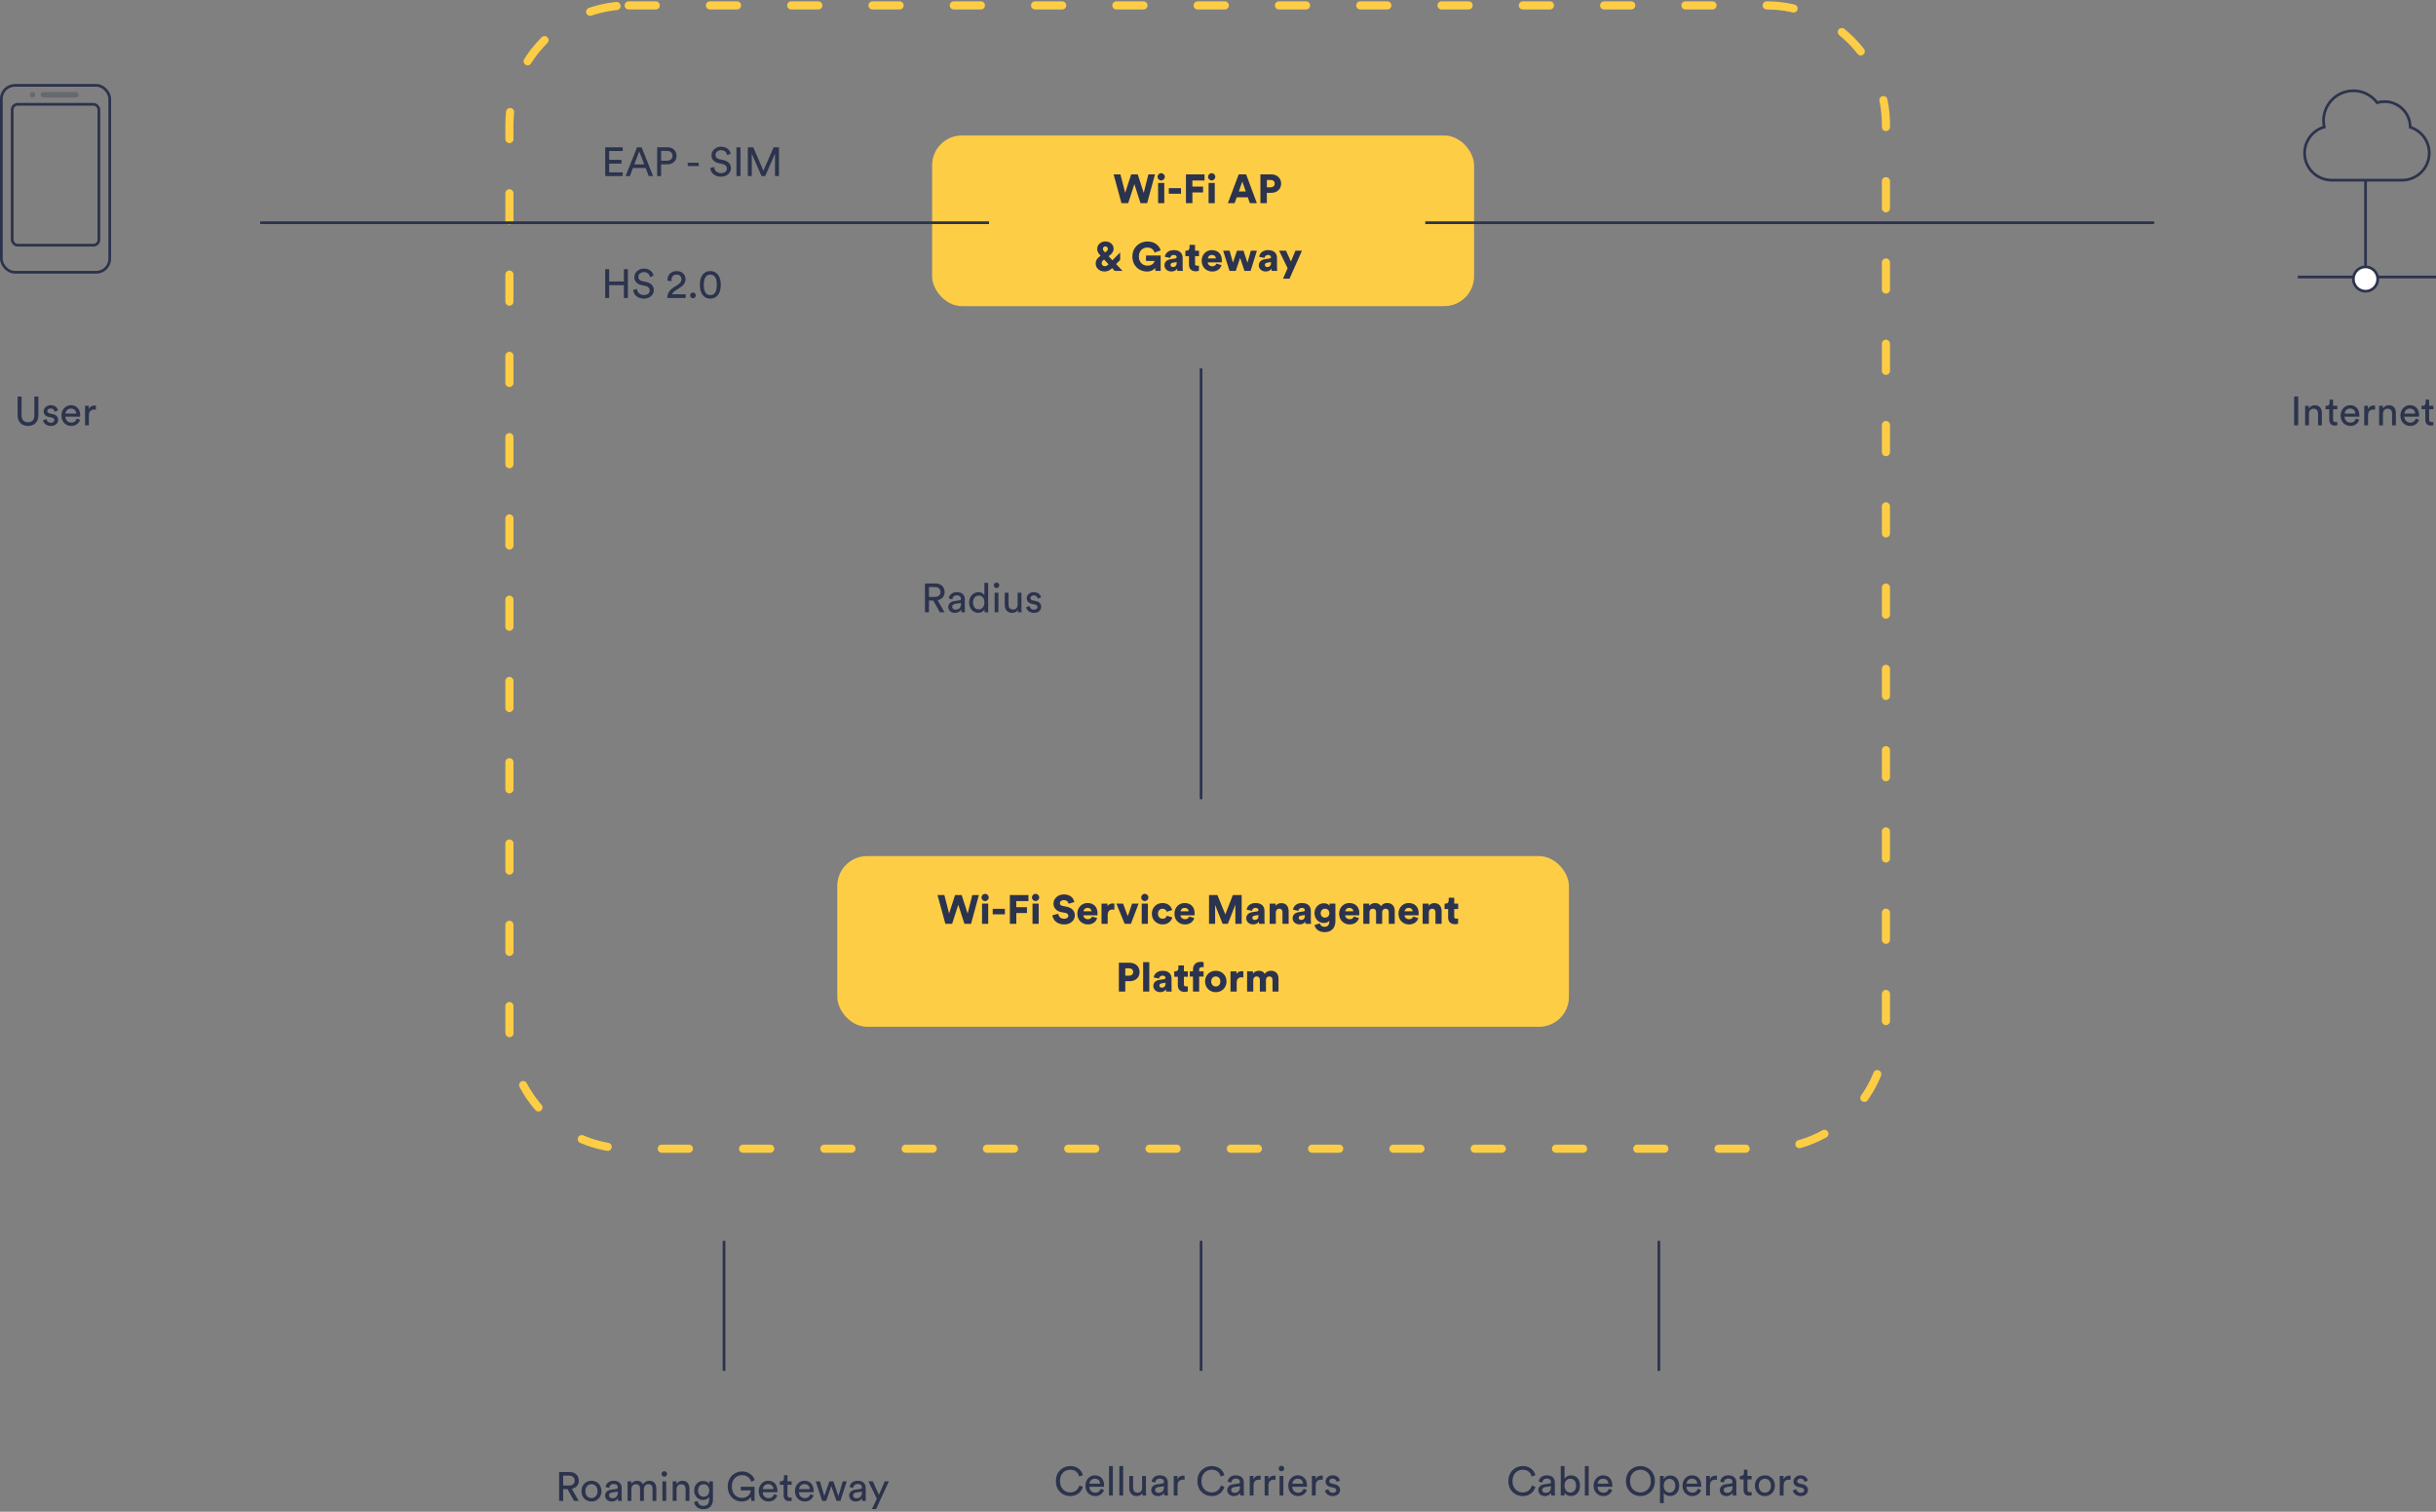 <?xml version="1.0" encoding="UTF-8"?>
<svg width="899px" height="558px" viewBox="0 0 899 558" version="1.1" xmlns="http://www.w3.org/2000/svg" xmlns:xlink="http://www.w3.org/1999/xlink">
    <rect x="0" y="0" width="899" height="558" fill="#808080" stroke="none"/>
    <!-- Generator: sketchtool 51.2 (57519) - http://www.bohemiancoding.com/sketch -->
    <title>32458153-5657-404F-9F2D-003D5EC97463</title>
    <desc>Created with sketchtool.</desc>
    <defs></defs>
    <g id="Page-1" stroke="none" stroke-width="1" fill="none" fill-rule="evenodd">
        <g id="Wiconnect-offerings-1-Wi-Fi-Access" transform="translate(-276, -881)">
            <g id="Group-4" transform="translate(277, 883)">
                <rect id="Rectangle-2" fill="#FECD46" fill-rule="nonzero" x="308" y="314" width="270" height="63" rx="11"></rect>
                <rect id="Rectangle-2" fill="#FECD46" fill-rule="nonzero" x="343" y="48" width="200" height="63" rx="11"></rect>
                <path d="M228.815,63 L222.35,63 L222.35,52.365 L228.815,52.365 L228.815,53.73 L223.82,53.73 L223.82,57 L228.35,57 L228.35,58.38 L223.82,58.38 L223.82,61.635 L228.815,61.635 L228.815,63 Z M238.43,63 L237.275,60.03 L232.565,60.03 L231.44,63 L229.865,63 L234.095,52.365 L235.79,52.365 L240.02,63 L238.43,63 Z M234.905,53.895 L233.09,58.665 L236.75,58.665 L234.905,53.895 Z M242.99,57.33 L245.12,57.33 C246.395,57.33 247.175,56.625 247.175,55.53 C247.175,54.405 246.395,53.685 245.12,53.685 L242.99,53.685 L242.99,57.33 Z M245.39,58.65 L242.99,58.65 L242.99,63 L241.52,63 L241.52,52.365 L245.39,52.365 C247.355,52.365 248.675,53.73 248.675,55.515 C248.675,57.315 247.355,58.65 245.39,58.65 Z M256.865,59.31 L252.8,59.31 L252.8,58.08 L256.865,58.08 L256.865,59.31 Z M268.67,54.78 L267.35,55.245 C267.23,54.48 266.585,53.43 265.1,53.43 C263.9,53.43 263.045,54.21 263.045,55.2 C263.045,55.965 263.51,56.55 264.41,56.745 L266,57.09 C267.77,57.48 268.76,58.59 268.76,60.075 C268.76,61.725 267.35,63.225 265.085,63.225 C262.52,63.225 261.305,61.575 261.11,60.06 L262.52,59.61 C262.625,60.795 263.465,61.89 265.07,61.89 C266.54,61.89 267.26,61.125 267.26,60.195 C267.26,59.43 266.735,58.77 265.67,58.545 L264.155,58.215 C262.64,57.885 261.56,56.895 261.56,55.305 C261.56,53.64 263.105,52.14 265.07,52.14 C267.47,52.14 268.43,53.625 268.67,54.78 Z M272.285,63 L270.785,63 L270.785,52.365 L272.285,52.365 L272.285,63 Z M286.475,63 L285.02,63 L285.02,54.72 L281.39,63 L280.04,63 L276.44,54.72 L276.44,63 L274.985,63 L274.985,52.365 L276.98,52.365 L280.73,61.02 L284.51,52.365 L286.475,52.365 L286.475,63 Z" id="EAP---SIM" fill="#2C334D"></path>
                <path d="M230.72,108 L229.25,108 L229.25,103.275 L223.82,103.275 L223.82,108 L222.35,108 L222.35,97.365 L223.82,97.365 L223.82,101.91 L229.25,101.91 L229.25,97.365 L230.72,97.365 L230.72,108 Z M240.2,99.78 L238.88,100.245 C238.76,99.48 238.115,98.43 236.63,98.43 C235.43,98.43 234.575,99.21 234.575,100.2 C234.575,100.965 235.04,101.55 235.94,101.745 L237.53,102.09 C239.3,102.48 240.29,103.59 240.29,105.075 C240.29,106.725 238.88,108.225 236.615,108.225 C234.05,108.225 232.835,106.575 232.64,105.06 L234.05,104.61 C234.155,105.795 234.995,106.89 236.6,106.89 C238.07,106.89 238.79,106.125 238.79,105.195 C238.79,104.43 238.265,103.77 237.2,103.545 L235.685,103.215 C234.17,102.885 233.09,101.895 233.09,100.305 C233.09,98.64 234.635,97.14 236.6,97.14 C239,97.14 239.96,98.625 240.2,99.78 Z M246.83,101.775 L245.36,101.595 C245.345,101.46 245.345,101.325 245.345,101.205 C245.345,99.54 246.575,98.055 248.705,98.055 C250.79,98.055 251.99,99.42 251.99,101.04 C251.99,102.315 251.27,103.335 250.16,104.04 L248.24,105.27 C247.685,105.63 247.19,106.035 247.055,106.635 L252.05,106.635 L252.05,108 L245.24,108 C245.27,106.41 245.9,105.195 247.55,104.13 L249.17,103.08 C250.085,102.495 250.505,101.805 250.505,101.055 C250.505,100.17 249.905,99.345 248.675,99.345 C247.4,99.345 246.8,100.23 246.8,101.34 C246.8,101.475 246.815,101.625 246.83,101.775 Z M253.7,107.04 C253.7,106.455 254.15,105.99 254.735,105.99 C255.32,105.99 255.785,106.455 255.785,107.04 C255.785,107.625 255.32,108.075 254.735,108.075 C254.15,108.075 253.7,107.625 253.7,107.04 Z M258.74,103.14 C258.74,104.625 259.01,105.675 259.595,106.29 C259.97,106.68 260.45,106.92 261.14,106.92 C261.83,106.92 262.31,106.68 262.685,106.29 C263.27,105.675 263.54,104.625 263.54,103.14 C263.54,101.655 263.27,100.605 262.685,99.99 C262.31,99.6 261.83,99.36 261.14,99.36 C260.45,99.36 259.97,99.6 259.595,99.99 C259.01,100.605 258.74,101.655 258.74,103.14 Z M257.285,103.14 C257.285,101.805 257.51,100.575 258.155,99.615 C258.785,98.67 259.76,98.055 261.14,98.055 C262.52,98.055 263.495,98.67 264.125,99.615 C264.77,100.575 264.995,101.805 264.995,103.14 C264.995,104.475 264.77,105.705 264.125,106.665 C263.495,107.61 262.52,108.225 261.14,108.225 C259.76,108.225 258.785,107.61 258.155,106.665 C257.51,105.705 257.285,104.475 257.285,103.14 Z" id="HS-2.0" fill="#2C334D"></path>
                <g id="Group-2" transform="translate(328, 55)" fill="#2C334D">
                    <path d="M93.088,14.19 L94.812,7.365 L97.243,7.365 L94.347,18 L91.903,18 L89.638,10.95 L87.358,18 L84.868,18 L81.972,7.365 L84.493,7.365 L86.248,14.175 L88.453,7.365 L90.882,7.365 L93.088,14.19 Z M100.677,18 L98.397,18 L98.397,10.545 L100.677,10.545 L100.677,18 Z M98.203,8.265 C98.203,7.53 98.802,6.93 99.522,6.93 C100.272,6.93 100.873,7.53 100.873,8.265 C100.873,9 100.272,9.6 99.522,9.6 C98.802,9.6 98.203,9 98.203,8.265 Z M106.843,14.505 L102.343,14.505 L102.343,12.45 L106.843,12.45 L106.843,14.505 Z M111.058,18 L108.672,18 L108.672,7.365 L115.528,7.365 L115.528,9.615 L111.043,9.615 L111.043,11.865 L114.987,11.865 L114.987,14.025 L111.058,14.025 L111.058,18 Z M119.308,18 L117.028,18 L117.028,10.545 L119.308,10.545 L119.308,18 Z M116.832,8.265 C116.832,7.53 117.433,6.93 118.153,6.93 C118.903,6.93 119.502,7.53 119.502,8.265 C119.502,9 118.903,9.6 118.153,9.6 C117.433,9.6 116.832,9 116.832,8.265 Z M132.268,18 L131.502,15.84 L127.392,15.84 L126.627,18 L124.138,18 L128.143,7.365 L130.887,7.365 L134.847,18 L132.268,18 Z M129.477,10.005 L128.173,13.68 L130.752,13.68 L129.477,10.005 Z M138.537,12.135 L139.917,12.135 C140.817,12.135 141.433,11.61 141.433,10.785 C141.433,9.93 140.817,9.42 139.917,9.42 L138.537,9.42 L138.537,12.135 Z M140.157,14.175 L138.523,14.175 L138.523,18 L136.153,18 L136.153,7.365 L140.157,7.365 C142.317,7.365 143.803,8.79 143.803,10.77 C143.803,12.78 142.317,14.175 140.157,14.175 Z M82.392,43 L81.433,41.965 C80.698,42.715 79.767,43.21 78.642,43.21 C76.543,43.21 75.358,41.755 75.358,40.285 C75.358,38.98 76.032,38.215 77.172,37.39 L77.022,37.225 C76.513,36.67 75.912,35.905 75.912,34.945 C75.912,33.13 77.442,32.125 78.927,32.125 C80.683,32.125 81.972,33.25 81.972,34.855 C81.972,35.92 81.252,36.745 80.472,37.315 L80.127,37.57 L81.552,39.07 L84.388,36.175 L84.388,38.965 L82.888,40.48 L85.272,43 L82.392,43 Z M78.703,41.26 C79.228,41.26 79.677,41.005 80.112,40.555 L78.463,38.785 L78.388,38.845 C77.892,39.205 77.562,39.58 77.562,40.165 C77.562,40.72 78.013,41.26 78.703,41.26 Z M78.028,34.87 C78.028,35.29 78.312,35.635 78.567,35.905 L78.823,36.175 L79.243,35.875 C79.677,35.56 79.858,35.2 79.858,34.855 C79.858,34.345 79.453,33.955 78.927,33.955 C78.478,33.955 78.028,34.24 78.028,34.87 Z M99.343,43 L97.422,43 L97.272,41.92 C96.808,42.595 95.802,43.225 94.287,43.225 C91.332,43.225 88.903,41.05 88.903,37.69 C88.903,34.345 91.438,32.14 94.438,32.14 C97.483,32.14 98.892,33.94 99.358,35.425 L97.078,36.22 C96.912,35.56 96.207,34.36 94.438,34.36 C92.998,34.36 91.302,35.32 91.302,37.69 C91.302,39.91 92.772,41.065 94.498,41.065 C96.252,41.065 96.987,39.925 97.123,39.325 L93.927,39.325 L93.927,37.315 L99.343,37.315 L99.343,43 Z M100.737,40.945 C100.737,39.625 101.713,38.875 102.942,38.695 L104.698,38.425 C105.103,38.365 105.237,38.17 105.237,37.915 C105.237,37.48 104.862,37.105 104.142,37.105 C103.347,37.105 102.912,37.645 102.868,38.2 L100.888,37.795 C100.978,36.73 101.968,35.32 104.157,35.32 C106.573,35.32 107.457,36.67 107.457,38.2 L107.457,41.845 C107.457,42.43 107.532,42.925 107.547,43 L105.493,43 C105.478,42.94 105.418,42.67 105.418,42.16 C105.028,42.79 104.308,43.21 103.317,43.21 C101.683,43.21 100.737,42.13 100.737,40.945 Z M103.873,41.56 C104.547,41.56 105.237,41.23 105.237,40.075 L105.237,39.745 L103.828,39.97 C103.347,40.045 102.987,40.27 102.987,40.795 C102.987,41.185 103.243,41.56 103.873,41.56 Z M112.032,33.37 L112.032,35.545 L113.487,35.545 L113.487,37.54 L112.032,37.54 L112.032,40.33 C112.032,40.945 112.362,41.11 112.858,41.11 C113.097,41.11 113.323,41.065 113.457,41.035 L113.457,42.925 C113.368,42.97 112.993,43.135 112.272,43.135 C110.728,43.135 109.782,42.22 109.782,40.735 L109.782,37.54 L108.463,37.54 L108.463,35.545 L108.838,35.545 C109.618,35.545 109.993,35.02 109.993,34.33 L109.993,33.37 L112.032,33.37 Z M116.743,38.38 L119.728,38.38 C119.698,37.81 119.308,37.12 118.228,37.12 C117.267,37.12 116.787,37.825 116.743,38.38 Z M119.892,40.315 L121.797,40.855 C121.438,42.145 120.252,43.225 118.362,43.225 C116.308,43.225 114.478,41.755 114.478,39.25 C114.478,36.85 116.263,35.32 118.198,35.32 C120.507,35.32 121.933,36.745 121.933,39.145 C121.933,39.46 121.903,39.805 121.888,39.85 L116.698,39.85 C116.743,40.69 117.507,41.29 118.392,41.29 C119.218,41.29 119.683,40.9 119.892,40.315 Z M127.498,35.545 L129.912,35.545 L131.368,39.97 L132.613,35.545 L134.847,35.545 L132.537,43 L130.273,43 L128.653,38.185 L127.062,43 L124.752,43 L122.412,35.545 L124.782,35.545 L126.028,39.955 L127.498,35.545 Z M135.553,40.945 C135.553,39.625 136.528,38.875 137.757,38.695 L139.512,38.425 C139.917,38.365 140.053,38.17 140.053,37.915 C140.053,37.48 139.678,37.105 138.958,37.105 C138.162,37.105 137.727,37.645 137.683,38.2 L135.702,37.795 C135.792,36.73 136.782,35.32 138.972,35.32 C141.387,35.32 142.273,36.67 142.273,38.2 L142.273,41.845 C142.273,42.43 142.347,42.925 142.363,43 L140.308,43 C140.292,42.94 140.232,42.67 140.232,42.16 C139.843,42.79 139.123,43.21 138.132,43.21 C136.498,43.21 135.553,42.13 135.553,40.945 Z M138.688,41.56 C139.363,41.56 140.053,41.23 140.053,40.075 L140.053,39.745 L138.643,39.97 C138.162,40.045 137.803,40.27 137.803,40.795 C137.803,41.185 138.058,41.56 138.688,41.56 Z M146.893,45.865 L144.493,45.865 L146.188,41.995 L143.053,35.545 L145.602,35.545 L147.417,39.535 L149.067,35.545 L151.482,35.545 L146.893,45.865 Z" id="Wi-Fi-AP-&amp;-Gateway"></path>
                    <path d="M28.102,280.19 L29.828,273.365 L32.258,273.365 L29.363,284 L26.918,284 L24.652,276.95 L22.372,284 L19.883,284 L16.988,273.365 L19.508,273.365 L21.262,280.175 L23.468,273.365 L25.898,273.365 L28.102,280.19 Z M35.693,284 L33.413,284 L33.413,276.545 L35.693,276.545 L35.693,284 Z M33.218,274.265 C33.218,273.53 33.818,272.93 34.538,272.93 C35.288,272.93 35.888,273.53 35.888,274.265 C35.888,275 35.288,275.6 34.538,275.6 C33.818,275.6 33.218,275 33.218,274.265 Z M41.858,280.505 L37.358,280.505 L37.358,278.45 L41.858,278.45 L41.858,280.505 Z M46.072,284 L43.688,284 L43.688,273.365 L50.542,273.365 L50.542,275.615 L46.057,275.615 L46.057,277.865 L50.002,277.865 L50.002,280.025 L46.072,280.025 L46.072,284 Z M54.322,284 L52.042,284 L52.042,276.545 L54.322,276.545 L54.322,284 Z M51.847,274.265 C51.847,273.53 52.447,272.93 53.167,272.93 C53.917,272.93 54.517,273.53 54.517,274.265 C54.517,275 53.917,275.6 53.167,275.6 C52.447,275.6 51.847,275 51.847,274.265 Z M67.478,275.975 L65.347,276.575 C65.272,276.08 64.868,275.24 63.578,275.24 C62.693,275.24 62.123,275.795 62.123,276.38 C62.123,276.89 62.438,277.265 63.172,277.4 L64.597,277.67 C66.623,278.045 67.672,279.35 67.672,280.865 C67.672,282.53 66.278,284.225 63.742,284.225 C60.803,284.225 59.542,282.32 59.392,280.82 L61.568,280.295 C61.657,281.27 62.318,282.125 63.773,282.125 C64.703,282.125 65.272,281.675 65.272,281.015 C65.272,280.475 64.838,280.085 64.132,279.95 L62.678,279.68 C60.877,279.335 59.782,278.135 59.782,276.56 C59.782,274.55 61.553,273.14 63.593,273.14 C66.248,273.14 67.252,274.73 67.478,275.975 Z M70.853,279.38 L73.838,279.38 C73.808,278.81 73.418,278.12 72.338,278.12 C71.377,278.12 70.897,278.825 70.853,279.38 Z M74.002,281.315 L75.907,281.855 C75.547,283.145 74.362,284.225 72.472,284.225 C70.418,284.225 68.588,282.755 68.588,280.25 C68.588,277.85 70.373,276.32 72.308,276.32 C74.618,276.32 76.043,277.745 76.043,280.145 C76.043,280.46 76.013,280.805 75.998,280.85 L70.808,280.85 C70.853,281.69 71.618,282.29 72.502,282.29 C73.328,282.29 73.793,281.9 74.002,281.315 Z M82.252,276.545 L82.252,278.795 C81.998,278.735 81.757,278.72 81.532,278.72 C80.618,278.72 79.793,279.26 79.793,280.745 L79.793,284 L77.513,284 L77.513,276.545 L79.718,276.545 L79.718,277.55 C80.108,276.71 81.052,276.47 81.653,276.47 C81.877,276.47 82.103,276.5 82.252,276.545 Z M91.192,276.545 L88.358,284 L86.062,284 L83.002,276.545 L85.478,276.545 L87.203,281.18 L88.793,276.545 L91.192,276.545 Z M94.627,284 L92.347,284 L92.347,276.545 L94.627,276.545 L94.627,284 Z M92.153,274.265 C92.153,273.53 92.752,272.93 93.472,272.93 C94.222,272.93 94.823,273.53 94.823,274.265 C94.823,275 94.222,275.6 93.472,275.6 C92.752,275.6 92.153,275 92.153,274.265 Z M100.058,278.42 C99.112,278.42 98.347,279.08 98.347,280.28 C98.347,281.465 99.142,282.125 100.088,282.125 C100.972,282.125 101.468,281.57 101.632,281.015 L103.642,281.63 C103.312,282.935 102.082,284.225 100.088,284.225 C97.868,284.225 96.082,282.59 96.082,280.28 C96.082,277.955 97.823,276.32 100.013,276.32 C102.067,276.32 103.267,277.58 103.597,278.915 L101.558,279.53 C101.392,278.96 100.942,278.42 100.058,278.42 Z M106.688,279.38 L109.672,279.38 C109.642,278.81 109.252,278.12 108.172,278.12 C107.213,278.12 106.733,278.825 106.688,279.38 Z M109.838,281.315 L111.743,281.855 C111.382,283.145 110.198,284.225 108.308,284.225 C106.252,284.225 104.422,282.755 104.422,280.25 C104.422,277.85 106.207,276.32 108.142,276.32 C110.453,276.32 111.877,277.745 111.877,280.145 C111.877,280.46 111.847,280.805 111.832,280.85 L106.642,280.85 C106.688,281.69 107.453,282.29 108.338,282.29 C109.162,282.29 109.627,281.9 109.838,281.315 Z M129.232,284 L126.907,284 L126.907,276.95 L124.132,284 L122.213,284 L119.438,277.04 L119.438,284 L117.188,284 L117.188,273.365 L120.278,273.365 L123.203,280.55 L125.978,273.365 L129.232,273.365 L129.232,284 Z M130.928,281.945 C130.928,280.625 131.903,279.875 133.132,279.695 L134.887,279.425 C135.292,279.365 135.428,279.17 135.428,278.915 C135.428,278.48 135.053,278.105 134.333,278.105 C133.537,278.105 133.102,278.645 133.058,279.2 L131.077,278.795 C131.167,277.73 132.157,276.32 134.347,276.32 C136.762,276.32 137.648,277.67 137.648,279.2 L137.648,282.845 C137.648,283.43 137.722,283.925 137.738,284 L135.683,284 C135.667,283.94 135.607,283.67 135.607,283.16 C135.218,283.79 134.498,284.21 133.507,284.21 C131.873,284.21 130.928,283.13 130.928,281.945 Z M134.062,282.56 C134.738,282.56 135.428,282.23 135.428,281.075 L135.428,280.745 L134.018,280.97 C133.537,281.045 133.178,281.27 133.178,281.795 C133.178,282.185 133.433,282.56 134.062,282.56 Z M141.847,279.725 L141.847,284 L139.567,284 L139.567,276.545 L141.773,276.545 L141.773,277.4 C142.178,276.695 143.093,276.35 143.857,276.35 C145.732,276.35 146.572,277.685 146.572,279.32 L146.572,284 L144.292,284 L144.292,279.71 C144.292,278.975 143.903,278.42 143.077,278.42 C142.327,278.42 141.847,278.975 141.847,279.725 Z M148.042,281.945 C148.042,280.625 149.018,279.875 150.248,279.695 L152.002,279.425 C152.407,279.365 152.542,279.17 152.542,278.915 C152.542,278.48 152.167,278.105 151.447,278.105 C150.653,278.105 150.218,278.645 150.173,279.2 L148.192,278.795 C148.282,277.73 149.273,276.32 151.463,276.32 C153.877,276.32 154.762,277.67 154.762,279.2 L154.762,282.845 C154.762,283.43 154.838,283.925 154.852,284 L152.798,284 C152.782,283.94 152.722,283.67 152.722,283.16 C152.333,283.79 151.613,284.21 150.623,284.21 C148.988,284.21 148.042,283.13 148.042,281.945 Z M151.178,282.56 C151.852,282.56 152.542,282.23 152.542,281.075 L152.542,280.745 L151.132,280.97 C150.653,281.045 150.292,281.27 150.292,281.795 C150.292,282.185 150.548,282.56 151.178,282.56 Z M156.113,284.42 L158.123,283.85 C158.273,284.57 158.873,285.095 159.727,285.095 C160.868,285.095 161.572,284.54 161.572,283.19 L161.572,282.845 C161.303,283.25 160.657,283.685 159.577,283.685 C157.597,283.685 156.113,282.125 156.113,280.055 C156.113,278.09 157.537,276.41 159.577,276.41 C160.792,276.41 161.438,276.95 161.648,277.34 L161.648,276.545 L163.822,276.545 L163.822,283.07 C163.822,285.215 162.623,287.075 159.833,287.075 C157.688,287.075 156.322,285.755 156.113,284.42 Z M159.998,281.705 C160.928,281.705 161.588,281.075 161.588,280.055 C161.588,279.035 160.852,278.405 159.998,278.405 C159.143,278.405 158.393,279.035 158.393,280.055 C158.393,281.075 159.083,281.705 159.998,281.705 Z M167.468,279.38 L170.452,279.38 C170.423,278.81 170.032,278.12 168.952,278.12 C167.993,278.12 167.512,278.825 167.468,279.38 Z M170.618,281.315 L172.523,281.855 C172.162,283.145 170.977,284.225 169.088,284.225 C167.032,284.225 165.202,282.755 165.202,280.25 C165.202,277.85 166.988,276.32 168.923,276.32 C171.232,276.32 172.657,277.745 172.657,280.145 C172.657,280.46 172.627,280.805 172.613,280.85 L167.423,280.85 C167.468,281.69 168.232,282.29 169.118,282.29 C169.942,282.29 170.407,281.9 170.618,281.315 Z M176.407,284 L174.127,284 L174.127,276.545 L176.303,276.545 L176.303,277.4 C176.678,276.74 177.637,276.32 178.447,276.32 C179.512,276.32 180.278,276.755 180.653,277.49 C181.238,276.65 181.958,276.32 182.963,276.32 C184.373,276.32 185.722,277.145 185.722,279.17 L185.722,284 L183.518,284 L183.518,279.68 C183.518,278.975 183.143,278.42 182.333,278.42 C181.523,278.42 181.088,279.035 181.088,279.695 L181.088,284 L178.838,284 L178.838,279.68 C178.838,278.975 178.463,278.42 177.637,278.42 C176.843,278.42 176.407,279.035 176.407,279.71 L176.407,284 Z M189.368,279.38 L192.352,279.38 C192.322,278.81 191.933,278.12 190.852,278.12 C189.893,278.12 189.412,278.825 189.368,279.38 Z M192.518,281.315 L194.423,281.855 C194.062,283.145 192.877,284.225 190.988,284.225 C188.933,284.225 187.102,282.755 187.102,280.25 C187.102,277.85 188.887,276.32 190.822,276.32 C193.132,276.32 194.558,277.745 194.558,280.145 C194.558,280.46 194.528,280.805 194.512,280.85 L189.322,280.85 C189.368,281.69 190.132,282.29 191.018,282.29 C191.843,282.29 192.308,281.9 192.518,281.315 Z M198.308,279.725 L198.308,284 L196.028,284 L196.028,276.545 L198.232,276.545 L198.232,277.4 C198.637,276.695 199.553,276.35 200.317,276.35 C202.192,276.35 203.032,277.685 203.032,279.32 L203.032,284 L200.752,284 L200.752,279.71 C200.752,278.975 200.363,278.42 199.537,278.42 C198.787,278.42 198.308,278.975 198.308,279.725 Z M207.683,274.37 L207.683,276.545 L209.137,276.545 L209.137,278.54 L207.683,278.54 L207.683,281.33 C207.683,281.945 208.012,282.11 208.507,282.11 C208.748,282.11 208.972,282.065 209.107,282.035 L209.107,283.925 C209.018,283.97 208.643,284.135 207.923,284.135 C206.377,284.135 205.433,283.22 205.433,281.735 L205.433,278.54 L204.113,278.54 L204.113,276.545 L204.488,276.545 C205.268,276.545 205.643,276.02 205.643,275.33 L205.643,274.37 L207.683,274.37 Z M86.295,303.135 L87.675,303.135 C88.575,303.135 89.19,302.61 89.19,301.785 C89.19,300.93 88.575,300.42 87.675,300.42 L86.295,300.42 L86.295,303.135 Z M87.915,305.175 L86.28,305.175 L86.28,309 L83.91,309 L83.91,298.365 L87.915,298.365 C90.075,298.365 91.56,299.79 91.56,301.77 C91.56,303.78 90.075,305.175 87.915,305.175 Z M95.145,309 L92.865,309 L92.865,298.14 L95.145,298.14 L95.145,309 Z M96.63,306.945 C96.63,305.625 97.605,304.875 98.835,304.695 L100.59,304.425 C100.995,304.365 101.13,304.17 101.13,303.915 C101.13,303.48 100.755,303.105 100.035,303.105 C99.24,303.105 98.805,303.645 98.76,304.2 L96.78,303.795 C96.87,302.73 97.86,301.32 100.05,301.32 C102.465,301.32 103.35,302.67 103.35,304.2 L103.35,307.845 C103.35,308.43 103.425,308.925 103.44,309 L101.385,309 C101.37,308.94 101.31,308.67 101.31,308.16 C100.92,308.79 100.2,309.21 99.21,309.21 C97.575,309.21 96.63,308.13 96.63,306.945 Z M99.765,307.56 C100.44,307.56 101.13,307.23 101.13,306.075 L101.13,305.745 L99.72,305.97 C99.24,306.045 98.88,306.27 98.88,306.795 C98.88,307.185 99.135,307.56 99.765,307.56 Z M107.925,299.37 L107.925,301.545 L109.38,301.545 L109.38,303.54 L107.925,303.54 L107.925,306.33 C107.925,306.945 108.255,307.11 108.75,307.11 C108.99,307.11 109.215,307.065 109.35,307.035 L109.35,308.925 C109.26,308.97 108.885,309.135 108.165,309.135 C106.62,309.135 105.675,308.22 105.675,306.735 L105.675,303.54 L104.355,303.54 L104.355,301.545 L104.73,301.545 C105.51,301.545 105.885,301.02 105.885,300.33 L105.885,299.37 L107.925,299.37 Z M115.17,303.465 L113.55,303.465 L113.55,309 L111.27,309 L111.27,303.465 L110.085,303.465 L110.085,301.545 L111.27,301.545 L111.27,300.9 C111.27,299.19 112.305,298.02 114.12,298.02 C114.585,298.02 114.99,298.08 115.2,298.185 L115.2,300.045 C115.08,300.015 114.885,299.97 114.525,299.97 C114.12,299.97 113.55,300.15 113.55,300.975 L113.55,301.545 L115.17,301.545 L115.17,303.465 Z M119.685,307.125 C120.555,307.125 121.365,306.525 121.365,305.265 C121.365,304.005 120.555,303.42 119.685,303.42 C118.83,303.42 118.005,304.005 118.005,305.265 C118.005,306.51 118.83,307.125 119.685,307.125 Z M119.685,301.32 C121.92,301.32 123.645,302.955 123.645,305.265 C123.645,307.575 121.92,309.225 119.685,309.225 C117.465,309.225 115.725,307.575 115.725,305.265 C115.725,302.955 117.465,301.32 119.685,301.32 Z M129.855,301.545 L129.855,303.795 C129.6,303.735 129.36,303.72 129.135,303.72 C128.22,303.72 127.395,304.26 127.395,305.745 L127.395,309 L125.115,309 L125.115,301.545 L127.32,301.545 L127.32,302.55 C127.71,301.71 128.655,301.47 129.255,301.47 C129.48,301.47 129.705,301.5 129.855,301.545 Z M133.515,309 L131.235,309 L131.235,301.545 L133.41,301.545 L133.41,302.4 C133.785,301.74 134.745,301.32 135.555,301.32 C136.62,301.32 137.385,301.755 137.76,302.49 C138.345,301.65 139.065,301.32 140.07,301.32 C141.48,301.32 142.83,302.145 142.83,304.17 L142.83,309 L140.625,309 L140.625,304.68 C140.625,303.975 140.25,303.42 139.44,303.42 C138.63,303.42 138.195,304.035 138.195,304.695 L138.195,309 L135.945,309 L135.945,304.68 C135.945,303.975 135.57,303.42 134.745,303.42 C133.95,303.42 133.515,304.035 133.515,304.71 L133.515,309 Z" id="Wi-Fi-Service-Manage"></path>
                </g>
                <path d="M345.855,224 L343.425,219.65 L341.835,219.65 L341.835,224 L340.35,224 L340.35,213.365 L344.355,213.365 C346.365,213.365 347.61,214.775 347.61,216.53 C347.61,218.06 346.635,219.245 345.03,219.545 L347.565,224 L345.855,224 Z M341.835,218.33 L344.085,218.33 C345.285,218.33 346.095,217.625 346.095,216.53 C346.095,215.405 345.285,214.685 344.085,214.685 L341.835,214.685 L341.835,218.33 Z M348.96,222.065 C348.96,220.775 349.905,220.055 351.15,219.875 L353.1,219.59 C353.535,219.53 353.655,219.305 353.655,219.05 C353.655,218.345 353.19,217.76 352.095,217.76 C351.105,217.76 350.55,218.375 350.46,219.215 L349.11,218.9 C349.26,217.52 350.505,216.56 352.065,216.56 C354.225,216.56 355.065,217.79 355.065,219.2 L355.065,222.815 C355.065,223.445 355.125,223.82 355.155,224 L353.775,224 C353.745,223.82 353.7,223.55 353.7,223.025 C353.385,223.535 352.665,224.225 351.375,224.225 C349.905,224.225 348.96,223.205 348.96,222.065 Z M351.57,223.04 C352.725,223.04 353.655,222.485 353.655,220.91 L353.655,220.58 L351.45,220.91 C350.85,221 350.4,221.345 350.4,221.99 C350.4,222.53 350.85,223.04 351.57,223.04 Z M358.095,220.37 C358.095,221.855 358.86,222.95 360.21,222.95 C361.5,222.95 362.295,221.825 362.295,220.34 C362.295,218.855 361.515,217.835 360.225,217.835 C358.935,217.835 358.095,218.885 358.095,220.37 Z M362.31,223.025 L362.31,222.905 C361.965,223.595 361.2,224.195 360.075,224.195 C357.96,224.195 356.655,222.515 356.655,220.37 C356.655,218.33 358.035,216.59 360.075,216.59 C361.35,216.59 362.04,217.22 362.28,217.805 L362.28,213.14 L363.675,213.14 L363.675,222.665 C363.675,223.355 363.735,223.88 363.75,224 L362.385,224 C362.355,223.835 362.31,223.46 362.31,223.025 Z M367.47,224 L366.075,224 L366.075,216.785 L367.47,216.785 L367.47,224 Z M365.76,214.055 C365.76,213.485 366.21,213.035 366.765,213.035 C367.335,213.035 367.785,213.485 367.785,214.055 C367.785,214.61 367.335,215.06 366.765,215.06 C366.21,215.06 365.76,214.61 365.76,214.055 Z M374.625,223.13 C374.235,223.88 373.335,224.225 372.495,224.225 C370.815,224.225 369.795,222.965 369.795,221.33 L369.795,216.785 L371.205,216.785 L371.205,221.12 C371.205,222.11 371.655,222.98 372.84,222.98 C373.98,222.98 374.55,222.23 374.55,221.135 L374.55,216.785 L375.96,216.785 L375.96,222.665 C375.96,223.235 376.005,223.745 376.035,224 L374.685,224 C374.655,223.835 374.625,223.43 374.625,223.13 Z M377.685,222.125 L378.96,221.675 C379.05,222.425 379.62,223.025 380.64,223.025 C381.435,223.025 381.87,222.575 381.87,222.065 C381.87,221.615 381.54,221.27 380.94,221.135 L379.71,220.865 C378.585,220.625 377.91,219.86 377.91,218.84 C377.91,217.61 379.065,216.56 380.475,216.56 C382.455,216.56 383.07,217.85 383.22,218.495 L381.975,218.96 C381.915,218.585 381.615,217.76 380.475,217.76 C379.755,217.76 379.275,218.225 379.275,218.72 C379.275,219.155 379.545,219.47 380.1,219.59 L381.27,219.845 C382.575,220.13 383.265,220.925 383.265,221.99 C383.265,223.01 382.41,224.225 380.625,224.225 C378.645,224.225 377.805,222.95 377.685,222.125 Z" id="Radius" fill="#2C334D"></path>
                <path d="M442.25,292.5 L442.25,134.5" id="Line" stroke="#2C334D" stroke-linecap="square" fill-rule="nonzero"></path>
                <path d="M442.25,503.5 L442.25,456.5" id="Line" stroke="#2C334D" stroke-linecap="square" fill-rule="nonzero"></path>
                <path d="M266.208,503.5 L266.208,456.5" id="Line" stroke="#2C334D" stroke-linecap="square" fill-rule="nonzero"></path>
                <path d="M611.208,503.5 L611.208,456.5" id="Line" stroke="#2C334D" stroke-linecap="square" fill-rule="nonzero"></path>
                <path d="M210.855,552 L208.425,547.65 L206.835,547.65 L206.835,552 L205.35,552 L205.35,541.365 L209.355,541.365 C211.365,541.365 212.61,542.775 212.61,544.53 C212.61,546.06 211.635,547.245 210.03,547.545 L212.565,552 L210.855,552 Z M206.835,546.33 L209.085,546.33 C210.285,546.33 211.095,545.625 211.095,544.53 C211.095,543.405 210.285,542.685 209.085,542.685 L206.835,542.685 L206.835,546.33 Z M217.275,550.965 C218.475,550.965 219.525,550.065 219.525,548.385 C219.525,546.72 218.475,545.82 217.275,545.82 C216.075,545.82 215.025,546.72 215.025,548.385 C215.025,550.065 216.075,550.965 217.275,550.965 Z M217.275,544.56 C219.435,544.56 220.965,546.195 220.965,548.385 C220.965,550.59 219.435,552.225 217.275,552.225 C215.115,552.225 213.585,550.59 213.585,548.385 C213.585,546.195 215.115,544.56 217.275,544.56 Z M222.315,550.065 C222.315,548.775 223.26,548.055 224.505,547.875 L226.455,547.59 C226.89,547.53 227.01,547.305 227.01,547.05 C227.01,546.345 226.545,545.76 225.45,545.76 C224.46,545.76 223.905,546.375 223.815,547.215 L222.465,546.9 C222.615,545.52 223.86,544.56 225.42,544.56 C227.58,544.56 228.42,545.79 228.42,547.2 L228.42,550.815 C228.42,551.445 228.48,551.82 228.51,552 L227.13,552 C227.1,551.82 227.055,551.55 227.055,551.025 C226.74,551.535 226.02,552.225 224.73,552.225 C223.26,552.225 222.315,551.205 222.315,550.065 Z M224.925,551.04 C226.08,551.04 227.01,550.485 227.01,548.91 L227.01,548.58 L224.805,548.91 C224.205,549 223.755,549.345 223.755,549.99 C223.755,550.53 224.205,551.04 224.925,551.04 Z M232.005,552 L230.61,552 L230.61,544.785 L231.96,544.785 L231.96,545.745 C232.41,544.95 233.31,544.575 234.15,544.575 C235.05,544.575 235.92,545.01 236.31,545.94 C236.88,544.905 237.81,544.575 238.725,544.575 C239.985,544.575 241.215,545.43 241.215,547.32 L241.215,552 L239.82,552 L239.82,547.47 C239.82,546.525 239.355,545.82 238.29,545.82 C237.3,545.82 236.625,546.6 236.625,547.635 L236.625,552 L235.215,552 L235.215,547.47 C235.215,546.54 234.765,545.82 233.685,545.82 C232.68,545.82 232.005,546.57 232.005,547.65 L232.005,552 Z M244.86,552 L243.465,552 L243.465,544.785 L244.86,544.785 L244.86,552 Z M243.15,542.055 C243.15,541.485 243.6,541.035 244.155,541.035 C244.725,541.035 245.175,541.485 245.175,542.055 C245.175,542.61 244.725,543.06 244.155,543.06 C243.6,543.06 243.15,542.61 243.15,542.055 Z M248.67,547.83 L248.67,552 L247.26,552 L247.26,544.785 L248.64,544.785 L248.64,545.82 C249.165,544.92 250.02,544.575 250.86,544.575 C252.585,544.575 253.44,545.82 253.44,547.425 L253.44,552 L252.03,552 L252.03,547.665 C252.03,546.66 251.61,545.85 250.35,545.85 C249.24,545.85 248.67,546.735 248.67,547.83 Z M255.165,552.39 L256.53,552.075 C256.635,553.08 257.4,553.845 258.495,553.845 C260.01,553.845 260.7,553.065 260.7,551.505 L260.7,550.47 C260.355,551.13 259.575,551.655 258.495,551.655 C256.575,551.655 255.18,550.2 255.18,548.16 C255.18,546.21 256.515,544.65 258.495,544.65 C259.605,544.65 260.355,545.07 260.715,545.79 L260.715,544.785 L262.11,544.785 L262.11,551.46 C262.11,553.29 261.21,555.075 258.495,555.075 C256.695,555.075 255.345,553.935 255.165,552.39 Z M258.705,550.47 C259.92,550.47 260.76,549.555 260.76,548.16 C260.76,546.765 259.92,545.85 258.705,545.85 C257.46,545.85 256.62,546.765 256.62,548.16 C256.62,549.57 257.43,550.47 258.705,550.47 Z M277.47,552 L276.285,552 L276.15,550.5 C275.685,551.34 274.53,552.225 272.745,552.225 C270.075,552.225 267.585,550.275 267.585,546.675 C267.585,543.075 270.225,541.14 272.85,541.14 C275.16,541.14 276.945,542.43 277.56,544.35 L276.225,544.92 C275.745,543.39 274.5,542.49 272.85,542.49 C270.945,542.49 269.085,543.855 269.085,546.675 C269.085,549.495 270.885,550.89 272.79,550.89 C275.16,550.89 276.015,549.21 276.075,548.115 L272.385,548.115 L272.385,546.795 L277.47,546.795 L277.47,552 Z M280.5,547.65 L284.445,547.65 C284.415,546.615 283.74,545.805 282.465,545.805 C281.28,545.805 280.56,546.72 280.5,547.65 Z M284.655,549.525 L285.87,549.945 C285.465,551.22 284.31,552.225 282.63,552.225 C280.695,552.225 279,550.815 279,548.37 C279,546.105 280.635,544.56 282.45,544.56 C284.67,544.56 285.915,546.09 285.915,548.34 C285.915,548.52 285.9,548.7 285.885,548.79 L280.455,548.79 C280.485,550.08 281.415,550.98 282.63,550.98 C283.8,550.98 284.385,550.335 284.655,549.525 Z M289.605,542.505 L289.605,544.785 L291.165,544.785 L291.165,546.06 L289.605,546.06 L289.605,549.81 C289.605,550.47 289.875,550.8 290.61,550.8 C290.79,550.8 291.045,550.77 291.165,550.74 L291.165,551.94 C291.045,551.985 290.685,552.075 290.205,552.075 C288.975,552.075 288.195,551.325 288.195,550.02 L288.195,546.06 L286.815,546.06 L286.815,544.785 L287.205,544.785 C287.985,544.785 288.315,544.305 288.315,543.675 L288.315,542.505 L289.605,542.505 Z M293.88,547.65 L297.825,547.65 C297.795,546.615 297.12,545.805 295.845,545.805 C294.66,545.805 293.94,546.72 293.88,547.65 Z M298.035,549.525 L299.25,549.945 C298.845,551.22 297.69,552.225 296.01,552.225 C294.075,552.225 292.38,550.815 292.38,548.37 C292.38,546.105 294.015,544.56 295.83,544.56 C298.05,544.56 299.295,546.09 299.295,548.34 C299.295,548.52 299.28,548.7 299.265,548.79 L293.835,548.79 C293.865,550.08 294.795,550.98 296.01,550.98 C297.18,550.98 297.765,550.335 298.035,549.525 Z M305.085,544.785 L306.54,544.785 L308.415,550.215 L310.005,544.785 L311.49,544.785 L309.15,552 L307.695,552 L305.775,546.51 L303.9,552 L302.415,552 L300.045,544.785 L301.59,544.785 L303.21,550.215 L305.085,544.785 Z M312.39,550.065 C312.39,548.775 313.335,548.055 314.58,547.875 L316.53,547.59 C316.965,547.53 317.085,547.305 317.085,547.05 C317.085,546.345 316.62,545.76 315.525,545.76 C314.535,545.76 313.98,546.375 313.89,547.215 L312.54,546.9 C312.69,545.52 313.935,544.56 315.495,544.56 C317.655,544.56 318.495,545.79 318.495,547.2 L318.495,550.815 C318.495,551.445 318.555,551.82 318.585,552 L317.205,552 C317.175,551.82 317.13,551.55 317.13,551.025 C316.815,551.535 316.095,552.225 314.805,552.225 C313.335,552.225 312.39,551.205 312.39,550.065 Z M315,551.04 C316.155,551.04 317.085,550.485 317.085,548.91 L317.085,548.58 L314.88,548.91 C314.28,549 313.83,549.345 313.83,549.99 C313.83,550.53 314.28,551.04 315,551.04 Z M322.335,555.015 L320.79,555.015 L322.59,551.205 L319.485,544.785 L321.105,544.785 L323.355,549.765 L325.515,544.785 L327.03,544.785 L322.335,555.015 Z" id="Roaming-Geteway" fill="#2C334D"></path>
                <path d="M393.955,550.225 C391.21,550.225 388.675,548.23 388.675,544.675 C388.675,541.12 391.315,539.14 393.955,539.14 C396.385,539.14 398.095,540.46 398.635,542.515 L397.27,542.995 C396.865,541.39 395.695,540.49 393.955,540.49 C392.02,540.49 390.175,541.9 390.175,544.675 C390.175,547.45 392.02,548.875 393.955,548.875 C395.77,548.875 396.91,547.78 397.345,546.325 L398.65,546.805 C398.08,548.8 396.4,550.225 393.955,550.225 Z M401.065,545.65 L405.01,545.65 C404.98,544.615 404.305,543.805 403.03,543.805 C401.845,543.805 401.125,544.72 401.065,545.65 Z M405.22,547.525 L406.435,547.945 C406.03,549.22 404.875,550.225 403.195,550.225 C401.26,550.225 399.565,548.815 399.565,546.37 C399.565,544.105 401.2,542.56 403.015,542.56 C405.235,542.56 406.48,544.09 406.48,546.34 C406.48,546.52 406.465,546.7 406.45,546.79 L401.02,546.79 C401.05,548.08 401.98,548.98 403.195,548.98 C404.365,548.98 404.95,548.335 405.22,547.525 Z M409.69,550 L408.28,550 L408.28,539.14 L409.69,539.14 L409.69,550 Z M413.5,550 L412.09,550 L412.09,539.14 L413.5,539.14 L413.5,550 Z M420.58,549.13 C420.19,549.88 419.29,550.225 418.45,550.225 C416.77,550.225 415.75,548.965 415.75,547.33 L415.75,542.785 L417.16,542.785 L417.16,547.12 C417.16,548.11 417.61,548.98 418.795,548.98 C419.935,548.98 420.505,548.23 420.505,547.135 L420.505,542.785 L421.915,542.785 L421.915,548.665 C421.915,549.235 421.96,549.745 421.99,550 L420.64,550 C420.61,549.835 420.58,549.43 420.58,549.13 Z M423.865,548.065 C423.865,546.775 424.81,546.055 426.055,545.875 L428.005,545.59 C428.44,545.53 428.56,545.305 428.56,545.05 C428.56,544.345 428.095,543.76 427,543.76 C426.01,543.76 425.455,544.375 425.365,545.215 L424.015,544.9 C424.165,543.52 425.41,542.56 426.97,542.56 C429.13,542.56 429.97,543.79 429.97,545.2 L429.97,548.815 C429.97,549.445 430.03,549.82 430.06,550 L428.68,550 C428.65,549.82 428.605,549.55 428.605,549.025 C428.29,549.535 427.57,550.225 426.28,550.225 C424.81,550.225 423.865,549.205 423.865,548.065 Z M426.475,549.04 C427.63,549.04 428.56,548.485 428.56,546.91 L428.56,546.58 L426.355,546.91 C425.755,547 425.305,547.345 425.305,547.99 C425.305,548.53 425.755,549.04 426.475,549.04 Z M436.165,542.71 L436.165,544.21 C435.955,544.18 435.745,544.165 435.55,544.165 C434.365,544.165 433.57,544.795 433.57,546.385 L433.57,550 L432.16,550 L432.16,542.785 L433.54,542.785 L433.54,544.045 C434.065,542.935 434.965,542.665 435.7,542.665 C435.895,542.665 436.09,542.695 436.165,542.71 Z M446.17,550.225 C443.425,550.225 440.89,548.23 440.89,544.675 C440.89,541.12 443.53,539.14 446.17,539.14 C448.6,539.14 450.31,540.46 450.85,542.515 L449.485,542.995 C449.08,541.39 447.91,540.49 446.17,540.49 C444.235,540.49 442.39,541.9 442.39,544.675 C442.39,547.45 444.235,548.875 446.17,548.875 C447.985,548.875 449.125,547.78 449.56,546.325 L450.865,546.805 C450.295,548.8 448.615,550.225 446.17,550.225 Z M451.915,548.065 C451.915,546.775 452.86,546.055 454.105,545.875 L456.055,545.59 C456.49,545.53 456.61,545.305 456.61,545.05 C456.61,544.345 456.145,543.76 455.05,543.76 C454.06,543.76 453.505,544.375 453.415,545.215 L452.065,544.9 C452.215,543.52 453.46,542.56 455.02,542.56 C457.18,542.56 458.02,543.79 458.02,545.2 L458.02,548.815 C458.02,549.445 458.08,549.82 458.11,550 L456.73,550 C456.7,549.82 456.655,549.55 456.655,549.025 C456.34,549.535 455.62,550.225 454.33,550.225 C452.86,550.225 451.915,549.205 451.915,548.065 Z M454.525,549.04 C455.68,549.04 456.61,548.485 456.61,546.91 L456.61,546.58 L454.405,546.91 C453.805,547 453.355,547.345 453.355,547.99 C453.355,548.53 453.805,549.04 454.525,549.04 Z M464.215,542.71 L464.215,544.21 C464.005,544.18 463.795,544.165 463.6,544.165 C462.415,544.165 461.62,544.795 461.62,546.385 L461.62,550 L460.21,550 L460.21,542.785 L461.59,542.785 L461.59,544.045 C462.115,542.935 463.015,542.665 463.75,542.665 C463.945,542.665 464.14,542.695 464.215,542.71 Z M469.72,542.71 L469.72,544.21 C469.51,544.18 469.3,544.165 469.105,544.165 C467.92,544.165 467.125,544.795 467.125,546.385 L467.125,550 L465.715,550 L465.715,542.785 L467.095,542.785 L467.095,544.045 C467.62,542.935 468.52,542.665 469.255,542.665 C469.45,542.665 469.645,542.695 469.72,542.71 Z M472.615,550 L471.22,550 L471.22,542.785 L472.615,542.785 L472.615,550 Z M470.905,540.055 C470.905,539.485 471.355,539.035 471.91,539.035 C472.48,539.035 472.93,539.485 472.93,540.055 C472.93,540.61 472.48,541.06 471.91,541.06 C471.355,541.06 470.905,540.61 470.905,540.055 Z M475.93,545.65 L479.875,545.65 C479.845,544.615 479.17,543.805 477.895,543.805 C476.71,543.805 475.99,544.72 475.93,545.65 Z M480.085,547.525 L481.3,547.945 C480.895,549.22 479.74,550.225 478.06,550.225 C476.125,550.225 474.43,548.815 474.43,546.37 C474.43,544.105 476.065,542.56 477.88,542.56 C480.1,542.56 481.345,544.09 481.345,546.34 C481.345,546.52 481.33,546.7 481.315,546.79 L475.885,546.79 C475.915,548.08 476.845,548.98 478.06,548.98 C479.23,548.98 479.815,548.335 480.085,547.525 Z M487.15,542.71 L487.15,544.21 C486.94,544.18 486.73,544.165 486.535,544.165 C485.35,544.165 484.555,544.795 484.555,546.385 L484.555,550 L483.145,550 L483.145,542.785 L484.525,542.785 L484.525,544.045 C485.05,542.935 485.95,542.665 486.685,542.665 C486.88,542.665 487.075,542.695 487.15,542.71 Z M487.975,548.125 L489.25,547.675 C489.34,548.425 489.91,549.025 490.93,549.025 C491.725,549.025 492.16,548.575 492.16,548.065 C492.16,547.615 491.83,547.27 491.23,547.135 L490,546.865 C488.875,546.625 488.2,545.86 488.2,544.84 C488.2,543.61 489.355,542.56 490.765,542.56 C492.745,542.56 493.36,543.85 493.51,544.495 L492.265,544.96 C492.205,544.585 491.905,543.76 490.765,543.76 C490.045,543.76 489.565,544.225 489.565,544.72 C489.565,545.155 489.835,545.47 490.39,545.59 L491.56,545.845 C492.865,546.13 493.555,546.925 493.555,547.99 C493.555,549.01 492.7,550.225 490.915,550.225 C488.935,550.225 488.095,548.95 487.975,548.125 Z" id="Celluar-Carriers" fill="#2C334D"></path>
                <path d="M560.955,550.225 C558.21,550.225 555.675,548.23 555.675,544.675 C555.675,541.12 558.315,539.14 560.955,539.14 C563.385,539.14 565.095,540.46 565.635,542.515 L564.27,542.995 C563.865,541.39 562.695,540.49 560.955,540.49 C559.02,540.49 557.175,541.9 557.175,544.675 C557.175,547.45 559.02,548.875 560.955,548.875 C562.77,548.875 563.91,547.78 564.345,546.325 L565.65,546.805 C565.08,548.8 563.4,550.225 560.955,550.225 Z M566.7,548.065 C566.7,546.775 567.645,546.055 568.89,545.875 L570.84,545.59 C571.275,545.53 571.395,545.305 571.395,545.05 C571.395,544.345 570.93,543.76 569.835,543.76 C568.845,543.76 568.29,544.375 568.2,545.215 L566.85,544.9 C567,543.52 568.245,542.56 569.805,542.56 C571.965,542.56 572.805,543.79 572.805,545.2 L572.805,548.815 C572.805,549.445 572.865,549.82 572.895,550 L571.515,550 C571.485,549.82 571.44,549.55 571.44,549.025 C571.125,549.535 570.405,550.225 569.115,550.225 C567.645,550.225 566.7,549.205 566.7,548.065 Z M569.31,549.04 C570.465,549.04 571.395,548.485 571.395,546.91 L571.395,546.58 L569.19,546.91 C568.59,547 568.14,547.345 568.14,547.99 C568.14,548.53 568.59,549.04 569.31,549.04 Z M576.39,550 L574.995,550 L574.995,539.14 L576.39,539.14 L576.39,543.805 C576.735,543.16 577.575,542.575 578.775,542.575 C580.965,542.575 582.09,544.255 582.09,546.355 C582.09,548.5 580.875,550.195 578.73,550.195 C577.665,550.195 576.84,549.73 576.39,548.95 L576.39,550 Z M580.65,546.355 C580.65,544.795 579.825,543.82 578.52,543.82 C577.275,543.82 576.375,544.795 576.375,546.355 C576.375,547.915 577.275,548.935 578.52,548.935 C579.81,548.935 580.65,547.915 580.65,546.355 Z M585.3,550 L583.89,550 L583.89,539.14 L585.3,539.14 L585.3,550 Z M588.615,545.65 L592.56,545.65 C592.53,544.615 591.855,543.805 590.58,543.805 C589.395,543.805 588.675,544.72 588.615,545.65 Z M592.77,547.525 L593.985,547.945 C593.58,549.22 592.425,550.225 590.745,550.225 C588.81,550.225 587.115,548.815 587.115,546.37 C587.115,544.105 588.75,542.56 590.565,542.56 C592.785,542.56 594.03,544.09 594.03,546.34 C594.03,546.52 594.015,546.7 594,546.79 L588.57,546.79 C588.6,548.08 589.53,548.98 590.745,548.98 C591.915,548.98 592.5,548.335 592.77,547.525 Z M600.555,544.675 C600.555,547.45 602.415,548.875 604.395,548.875 C606.375,548.875 608.235,547.45 608.235,544.675 C608.235,541.9 606.375,540.49 604.395,540.49 C602.415,540.49 600.555,541.9 600.555,544.675 Z M599.055,544.675 C599.055,541.12 601.725,539.14 604.395,539.14 C607.065,539.14 609.735,541.12 609.735,544.675 C609.735,548.23 607.065,550.225 604.395,550.225 C601.725,550.225 599.055,548.23 599.055,544.675 Z M613.005,552.85 L611.61,552.85 L611.61,542.785 L612.975,542.785 L612.975,543.91 C613.365,543.19 614.22,542.62 615.39,542.62 C617.55,542.62 618.705,544.285 618.705,546.385 C618.705,548.53 617.46,550.195 615.345,550.195 C614.235,550.195 613.395,549.67 613.005,549.025 L613.005,552.85 Z M617.265,546.385 C617.265,544.945 616.455,543.865 615.135,543.865 C613.845,543.865 612.99,544.945 612.99,546.385 C612.99,547.87 613.845,548.935 615.135,548.935 C616.44,548.935 617.265,547.87 617.265,546.385 Z M621.42,545.65 L625.365,545.65 C625.335,544.615 624.66,543.805 623.385,543.805 C622.2,543.805 621.48,544.72 621.42,545.65 Z M625.575,547.525 L626.79,547.945 C626.385,549.22 625.23,550.225 623.55,550.225 C621.615,550.225 619.92,548.815 619.92,546.37 C619.92,544.105 621.555,542.56 623.37,542.56 C625.59,542.56 626.835,544.09 626.835,546.34 C626.835,546.52 626.82,546.7 626.805,546.79 L621.375,546.79 C621.405,548.08 622.335,548.98 623.55,548.98 C624.72,548.98 625.305,548.335 625.575,547.525 Z M632.64,542.71 L632.64,544.21 C632.43,544.18 632.22,544.165 632.025,544.165 C630.84,544.165 630.045,544.795 630.045,546.385 L630.045,550 L628.635,550 L628.635,542.785 L630.015,542.785 L630.015,544.045 C630.54,542.935 631.44,542.665 632.175,542.665 C632.37,542.665 632.565,542.695 632.64,542.71 Z M633.69,548.065 C633.69,546.775 634.635,546.055 635.88,545.875 L637.83,545.59 C638.265,545.53 638.385,545.305 638.385,545.05 C638.385,544.345 637.92,543.76 636.825,543.76 C635.835,543.76 635.28,544.375 635.19,545.215 L633.84,544.9 C633.99,543.52 635.235,542.56 636.795,542.56 C638.955,542.56 639.795,543.79 639.795,545.2 L639.795,548.815 C639.795,549.445 639.855,549.82 639.885,550 L638.505,550 C638.475,549.82 638.43,549.55 638.43,549.025 C638.115,549.535 637.395,550.225 636.105,550.225 C634.635,550.225 633.69,549.205 633.69,548.065 Z M636.3,549.04 C637.455,549.04 638.385,548.485 638.385,546.91 L638.385,546.58 L636.18,546.91 C635.58,547 635.13,547.345 635.13,547.99 C635.13,548.53 635.58,549.04 636.3,549.04 Z M643.875,540.505 L643.875,542.785 L645.435,542.785 L645.435,544.06 L643.875,544.06 L643.875,547.81 C643.875,548.47 644.145,548.8 644.88,548.8 C645.06,548.8 645.315,548.77 645.435,548.74 L645.435,549.94 C645.315,549.985 644.955,550.075 644.475,550.075 C643.245,550.075 642.465,549.325 642.465,548.02 L642.465,544.06 L641.085,544.06 L641.085,542.785 L641.475,542.785 C642.255,542.785 642.585,542.305 642.585,541.675 L642.585,540.505 L643.875,540.505 Z M650.325,548.965 C651.525,548.965 652.575,548.065 652.575,546.385 C652.575,544.72 651.525,543.82 650.325,543.82 C649.125,543.82 648.075,544.72 648.075,546.385 C648.075,548.065 649.125,548.965 650.325,548.965 Z M650.325,542.56 C652.485,542.56 654.015,544.195 654.015,546.385 C654.015,548.59 652.485,550.225 650.325,550.225 C648.165,550.225 646.635,548.59 646.635,546.385 C646.635,544.195 648.165,542.56 650.325,542.56 Z M659.82,542.71 L659.82,544.21 C659.61,544.18 659.4,544.165 659.205,544.165 C658.02,544.165 657.225,544.795 657.225,546.385 L657.225,550 L655.815,550 L655.815,542.785 L657.195,542.785 L657.195,544.045 C657.72,542.935 658.62,542.665 659.355,542.665 C659.55,542.665 659.745,542.695 659.82,542.71 Z M660.645,548.125 L661.92,547.675 C662.01,548.425 662.58,549.025 663.6,549.025 C664.395,549.025 664.83,548.575 664.83,548.065 C664.83,547.615 664.5,547.27 663.9,547.135 L662.67,546.865 C661.545,546.625 660.87,545.86 660.87,544.84 C660.87,543.61 662.025,542.56 663.435,542.56 C665.415,542.56 666.03,543.85 666.18,544.495 L664.935,544.96 C664.875,544.585 664.575,543.76 663.435,543.76 C662.715,543.76 662.235,544.225 662.235,544.72 C662.235,545.155 662.505,545.47 663.06,545.59 L664.23,545.845 C665.535,546.13 666.225,546.925 666.225,547.99 C666.225,549.01 665.37,550.225 663.585,550.225 C661.605,550.225 660.765,548.95 660.645,548.125 Z" id="Cable-Operators" fill="#2C334D"></path>
                <path d="M9.33,155.225 C7.17,155.225 5.505,153.875 5.505,151.37 L5.505,144.365 L6.96,144.365 L6.96,151.325 C6.96,152.945 7.845,153.86 9.33,153.86 C10.83,153.86 11.685,152.945 11.685,151.325 L11.685,144.365 L13.155,144.365 L13.155,151.37 C13.155,153.875 11.49,155.225 9.33,155.225 Z M14.88,153.125 L16.155,152.675 C16.245,153.425 16.815,154.025 17.835,154.025 C18.63,154.025 19.065,153.575 19.065,153.065 C19.065,152.615 18.735,152.27 18.135,152.135 L16.905,151.865 C15.78,151.625 15.105,150.86 15.105,149.84 C15.105,148.61 16.26,147.56 17.67,147.56 C19.65,147.56 20.265,148.85 20.415,149.495 L19.17,149.96 C19.11,149.585 18.81,148.76 17.67,148.76 C16.95,148.76 16.47,149.225 16.47,149.72 C16.47,150.155 16.74,150.47 17.295,150.59 L18.465,150.845 C19.77,151.13 20.46,151.925 20.46,152.99 C20.46,154.01 19.605,155.225 17.82,155.225 C15.84,155.225 15,153.95 14.88,153.125 Z M23.175,150.65 L27.12,150.65 C27.09,149.615 26.415,148.805 25.14,148.805 C23.955,148.805 23.235,149.72 23.175,150.65 Z M27.33,152.525 L28.545,152.945 C28.14,154.22 26.985,155.225 25.305,155.225 C23.37,155.225 21.675,153.815 21.675,151.37 C21.675,149.105 23.31,147.56 25.125,147.56 C27.345,147.56 28.59,149.09 28.59,151.34 C28.59,151.52 28.575,151.7 28.56,151.79 L23.13,151.79 C23.16,153.08 24.09,153.98 25.305,153.98 C26.475,153.98 27.06,153.335 27.33,152.525 Z M34.395,147.71 L34.395,149.21 C34.185,149.18 33.975,149.165 33.78,149.165 C32.595,149.165 31.8,149.795 31.8,151.385 L31.8,155 L30.39,155 L30.39,147.785 L31.77,147.785 L31.77,149.045 C32.295,147.935 33.195,147.665 33.93,147.665 C34.125,147.665 34.32,147.695 34.395,147.71 Z" id="User" fill="#2C334D"></path>
                <path d="M847.15,155 L845.65,155 L845.65,144.365 L847.15,144.365 L847.15,155 Z M851.11,150.83 L851.11,155 L849.7,155 L849.7,147.785 L851.08,147.785 L851.08,148.82 C851.605,147.92 852.46,147.575 853.3,147.575 C855.025,147.575 855.88,148.82 855.88,150.425 L855.88,155 L854.47,155 L854.47,150.665 C854.47,149.66 854.05,148.85 852.79,148.85 C851.68,148.85 851.11,149.735 851.11,150.83 Z M860.02,145.505 L860.02,147.785 L861.58,147.785 L861.58,149.06 L860.02,149.06 L860.02,152.81 C860.02,153.47 860.29,153.8 861.025,153.8 C861.205,153.8 861.46,153.77 861.58,153.74 L861.58,154.94 C861.46,154.985 861.1,155.075 860.62,155.075 C859.39,155.075 858.61,154.325 858.61,153.02 L858.61,149.06 L857.23,149.06 L857.23,147.785 L857.62,147.785 C858.4,147.785 858.73,147.305 858.73,146.675 L858.73,145.505 L860.02,145.505 Z M864.295,150.65 L868.24,150.65 C868.21,149.615 867.535,148.805 866.26,148.805 C865.075,148.805 864.355,149.72 864.295,150.65 Z M868.45,152.525 L869.665,152.945 C869.26,154.22 868.105,155.225 866.425,155.225 C864.49,155.225 862.795,153.815 862.795,151.37 C862.795,149.105 864.43,147.56 866.245,147.56 C868.465,147.56 869.71,149.09 869.71,151.34 C869.71,151.52 869.695,151.7 869.68,151.79 L864.25,151.79 C864.28,153.08 865.21,153.98 866.425,153.98 C867.595,153.98 868.18,153.335 868.45,152.525 Z M875.515,147.71 L875.515,149.21 C875.305,149.18 875.095,149.165 874.9,149.165 C873.715,149.165 872.92,149.795 872.92,151.385 L872.92,155 L871.51,155 L871.51,147.785 L872.89,147.785 L872.89,149.045 C873.415,147.935 874.315,147.665 875.05,147.665 C875.245,147.665 875.44,147.695 875.515,147.71 Z M878.425,150.83 L878.425,155 L877.015,155 L877.015,147.785 L878.395,147.785 L878.395,148.82 C878.92,147.92 879.775,147.575 880.615,147.575 C882.34,147.575 883.195,148.82 883.195,150.425 L883.195,155 L881.785,155 L881.785,150.665 C881.785,149.66 881.365,148.85 880.105,148.85 C878.995,148.85 878.425,149.735 878.425,150.83 Z M886.36,150.65 L890.305,150.65 C890.275,149.615 889.6,148.805 888.325,148.805 C887.14,148.805 886.42,149.72 886.36,150.65 Z M890.515,152.525 L891.73,152.945 C891.325,154.22 890.17,155.225 888.49,155.225 C886.555,155.225 884.86,153.815 884.86,151.37 C884.86,149.105 886.495,147.56 888.31,147.56 C890.53,147.56 891.775,149.09 891.775,151.34 C891.775,151.52 891.76,151.7 891.745,151.79 L886.315,151.79 C886.345,153.08 887.275,153.98 888.49,153.98 C889.66,153.98 890.245,153.335 890.515,152.525 Z M895.465,145.505 L895.465,147.785 L897.025,147.785 L897.025,149.06 L895.465,149.06 L895.465,152.81 C895.465,153.47 895.735,153.8 896.47,153.8 C896.65,153.8 896.905,153.77 897.025,153.74 L897.025,154.94 C896.905,154.985 896.545,155.075 896.065,155.075 C894.835,155.075 894.055,154.325 894.055,153.02 L894.055,149.06 L892.675,149.06 L892.675,147.785 L893.065,147.785 C893.845,147.785 894.175,147.305 894.175,146.675 L894.175,145.505 L895.465,145.505 Z" id="Internet" fill="#2C334D"></path>
                <path d="M231,0 L651,0 C675.301,-4.46393476e-15 695,19.699 695,44 L695,378 C695,402.301 675.301,422 651,422 L231,422 C206.699,422 187,402.301 187,378 L187,44 C187,19.699 206.699,4.46393476e-15 231,0 Z" id="Rectangle-22" stroke="#FECD46" stroke-width="3" stroke-linecap="round" stroke-linejoin="round" stroke-dasharray="10,20" fill-rule="nonzero"></path>
                <path d="M525.5,80.208 L793.5,80.208" id="Line-11" stroke="#2C334D" stroke-linecap="square" fill-rule="nonzero"></path>
                <path d="M95.5,80.208 L363.5,80.208" id="Line-11" stroke="#2C334D" stroke-linecap="square" fill-rule="nonzero"></path>
                <g id="Group-24" transform="translate(0, 30)">
                    <rect id="Rectangle-13" stroke="#2C334D" x="-0.5" y="-0.5" width="40" height="69" rx="5"></rect>
                    <rect id="Rectangle-10" stroke="#2C334D" x="3.5" y="6.5" width="32" height="52" rx="2"></rect>
                    <g id="Group-5" transform="translate(10, 2)" fill="#2C334D" opacity="0.3">
                        <circle id="Oval-2" style="mix-blend-mode: multiply;" cx="1" cy="1" r="1"></circle>
                        <rect id="Rectangle-14" x="4" y="0" width="14" height="2" rx="1"></rect>
                    </g>
                </g>
                <g id="Group-7" transform="translate(847, 32)" stroke="#2C334D">
                    <g id="Group-6">
                        <path d="M0.5,68.25 L50.5,68.25" id="Line-12" stroke-linecap="square" fill-rule="nonzero"></path>
                        <path d="M29.294,3.891 C30.165,3.633 31.074,3.5 32,3.5 C37.233,3.5 41.477,7.731 41.5,12.958 C45.621,14.251 48.5,18.09 48.5,22.5 C48.5,28.023 44.023,32.5 38.5,32.5 L12.5,32.5 C6.977,32.5 2.5,28.023 2.5,22.5 C2.5,17.989 5.511,14.087 9.758,12.881 C9.587,12.105 9.5,11.308 9.5,10.5 C9.5,4.425 14.425,-0.5 20.5,-0.5 C24.005,-0.5 27.234,1.152 29.294,3.891 Z" id="Combined-Shape"></path>
                        <path d="M25,33 L25,69" id="Line-13" stroke-linecap="square" fill-rule="nonzero"></path>
                        <circle id="Oval-3" fill="#FFFFFF" cx="25" cy="69" r="4.5"></circle>
                    </g>
                </g>
            </g>
        </g>
    </g>
</svg>